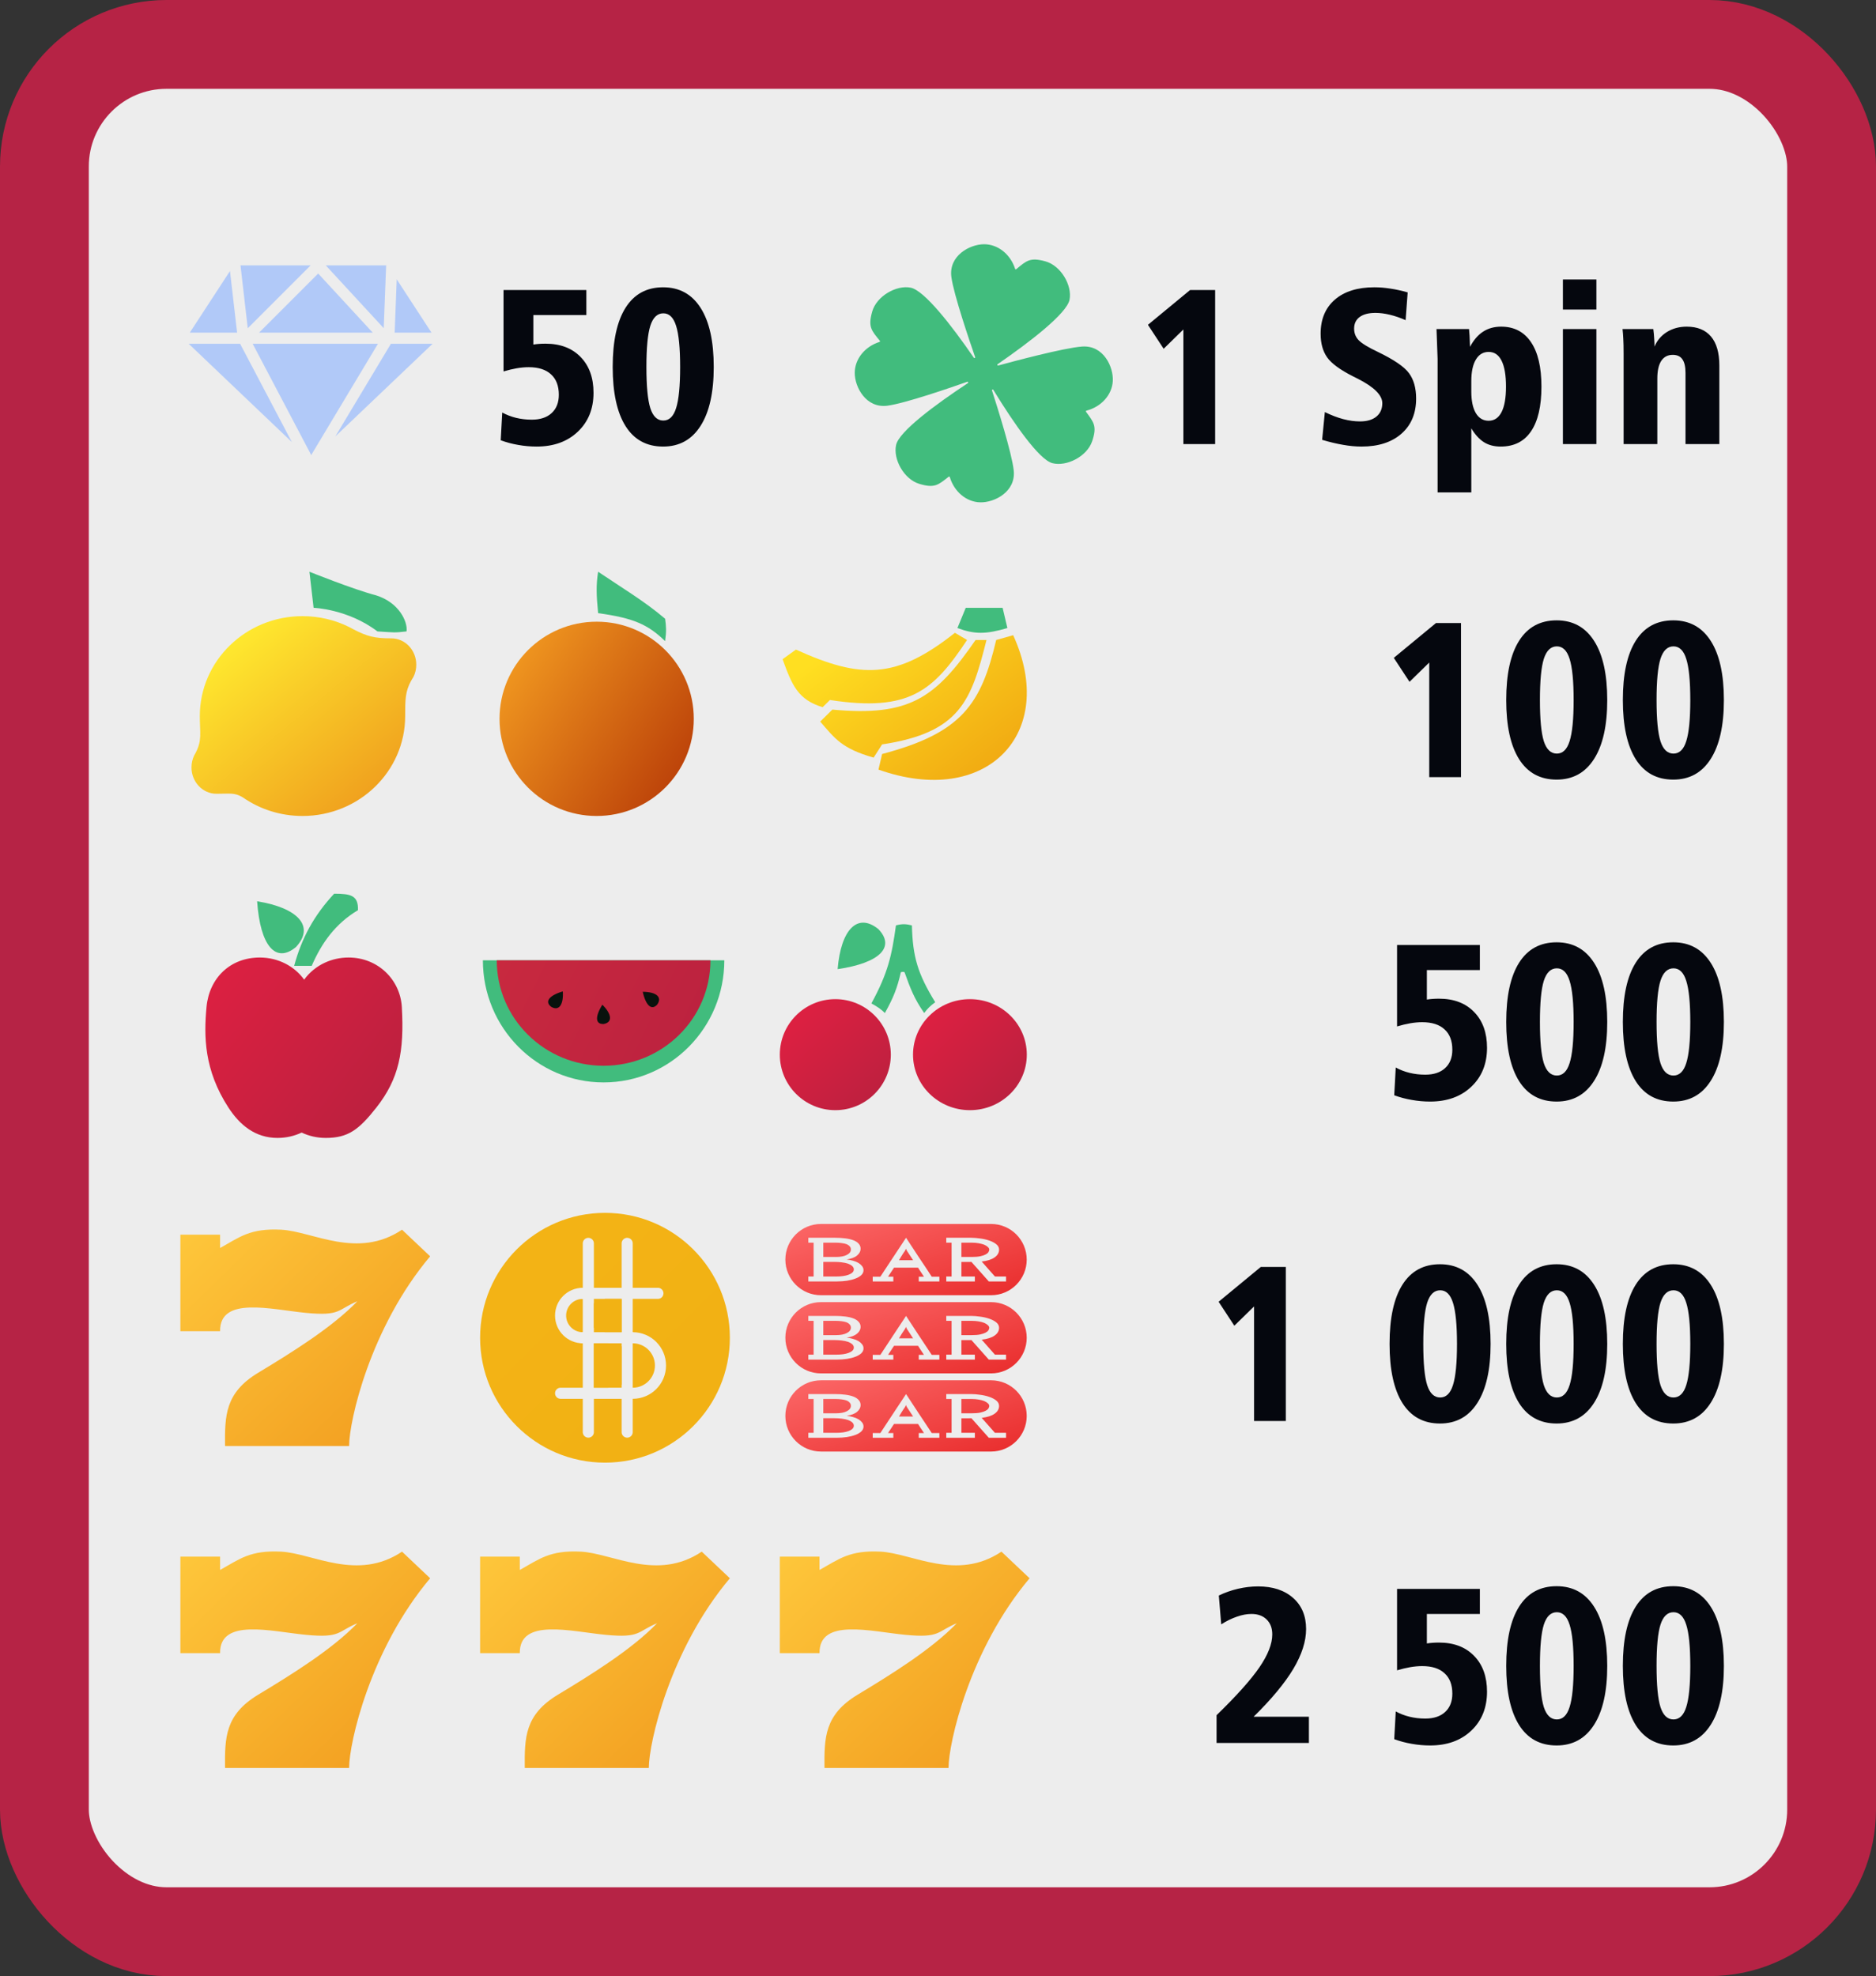 <svg width="169" height="178" viewBox="0 0 169 178" fill="none" xmlns="http://www.w3.org/2000/svg">
<rect x="0" y="0" width="169" height="178" fill="#333333" stroke="none"/>
<rect x="4" y="4" width="161" height="170" rx="11" fill="#EDEDED" stroke="#B62345" stroke-width="8"/>
<path d="M31.449 159.25C31.449 157.001 33.349 148.579 38.75 142.165L36.217 139.767C32.194 142.464 28.171 139.917 25.339 139.767C22.508 139.618 21.566 140.456 19.826 141.416V140.217H16.25V148.909H19.826C19.784 145.718 24.445 146.961 27.575 147.261C30.704 147.56 30.391 146.964 32.194 146.212C29.907 148.586 26.233 150.857 23.253 152.656C20.273 154.454 20.25 156.525 20.273 159.25H31.449Z" fill="url(#paint0_linear_1_93)"/>
<path d="M58.449 159.25C58.449 157.001 60.349 148.579 65.75 142.165L63.217 139.767C59.194 142.464 55.17 139.917 52.339 139.767C49.508 139.618 48.566 140.456 46.826 141.416V140.217H43.25V148.909H46.826C46.784 145.718 51.445 146.961 54.575 147.261C57.704 147.56 57.391 146.964 59.194 146.212C56.907 148.586 53.233 150.857 50.253 152.656C47.273 154.454 47.25 156.525 47.273 159.25H58.449Z" fill="url(#paint1_linear_1_93)"/>
<path d="M85.449 159.25C85.449 157.001 87.349 148.579 92.75 142.165L90.217 139.767C86.194 142.464 82.171 139.917 79.339 139.767C76.508 139.618 75.566 140.456 73.826 141.416V140.217H70.25V148.909H73.826C73.784 145.718 78.445 146.961 81.575 147.261C84.704 147.56 84.391 146.964 86.194 146.212C83.907 148.586 80.233 150.857 77.253 152.656C74.273 154.454 74.25 156.525 74.273 159.25H85.449Z" fill="url(#paint2_linear_1_93)"/>
<path d="M112.934 154.637H117.914V157H109.594V154.5C111.391 152.755 112.676 151.32 113.451 150.193C114.226 149.061 114.613 148.071 114.613 147.225C114.613 146.658 114.444 146.209 114.105 145.877C113.767 145.545 113.311 145.379 112.738 145.379C112.328 145.379 111.892 145.46 111.43 145.623C110.967 145.779 110.495 146.01 110.014 146.316L109.799 143.719C110.333 143.458 110.906 143.257 111.518 143.113C112.13 142.97 112.735 142.898 113.334 142.898C114.656 142.898 115.707 143.243 116.488 143.934C117.27 144.624 117.66 145.558 117.66 146.736C117.66 147.843 117.276 149.041 116.508 150.33C115.74 151.613 114.548 153.048 112.934 154.637ZM125.854 143.123H133.314V145.379H128.539V148.035C128.708 148.009 128.881 147.99 129.057 147.977C129.239 147.964 129.431 147.957 129.633 147.957C130.967 147.957 132.022 148.357 132.797 149.158C133.572 149.952 133.959 151.027 133.959 152.381C133.959 153.826 133.487 154.995 132.543 155.887C131.605 156.779 130.368 157.225 128.832 157.225C128.279 157.225 127.729 157.176 127.182 157.078C126.641 156.987 126.114 156.847 125.6 156.658L125.736 154.158C126.114 154.367 126.527 154.526 126.977 154.637C127.432 154.747 127.904 154.803 128.393 154.803C129.161 154.803 129.76 154.604 130.189 154.207C130.619 153.81 130.834 153.26 130.834 152.557C130.834 151.756 130.6 151.144 130.131 150.721C129.669 150.291 128.998 150.076 128.119 150.076C127.774 150.076 127.413 150.109 127.035 150.174C126.664 150.239 126.27 150.333 125.854 150.457V143.123ZM140.248 145.223C139.708 145.223 139.317 145.597 139.076 146.346C138.842 147.088 138.725 148.325 138.725 150.057C138.725 151.788 138.842 153.025 139.076 153.768C139.317 154.51 139.708 154.881 140.248 154.881C140.782 154.881 141.166 154.507 141.4 153.758C141.641 153.003 141.762 151.769 141.762 150.057C141.762 148.344 141.641 147.111 141.4 146.355C141.166 145.6 140.782 145.223 140.248 145.223ZM140.229 142.879C141.693 142.879 142.82 143.497 143.607 144.734C144.395 145.965 144.789 147.739 144.789 150.057C144.789 152.361 144.392 154.132 143.598 155.369C142.81 156.606 141.687 157.225 140.229 157.225C138.751 157.225 137.624 156.613 136.85 155.389C136.075 154.158 135.688 152.381 135.688 150.057C135.688 147.719 136.075 145.939 136.85 144.715C137.624 143.491 138.751 142.879 140.229 142.879ZM150.756 145.223C150.215 145.223 149.825 145.597 149.584 146.346C149.35 147.088 149.232 148.325 149.232 150.057C149.232 151.788 149.35 153.025 149.584 153.768C149.825 154.51 150.215 154.881 150.756 154.881C151.29 154.881 151.674 154.507 151.908 153.758C152.149 153.003 152.27 151.769 152.27 150.057C152.27 148.344 152.149 147.111 151.908 146.355C151.674 145.6 151.29 145.223 150.756 145.223ZM150.736 142.879C152.201 142.879 153.327 143.497 154.115 144.734C154.903 145.965 155.297 147.739 155.297 150.057C155.297 152.361 154.9 154.132 154.105 155.369C153.318 156.606 152.195 157.225 150.736 157.225C149.258 157.225 148.132 156.613 147.357 155.389C146.583 154.158 146.195 152.381 146.195 150.057C146.195 147.719 146.583 145.939 147.357 144.715C148.132 143.491 149.258 142.879 150.736 142.879Z" fill="#05070E"/>
<path d="M65.75 120.5C65.75 126.713 60.713 131.75 54.5 131.75C48.287 131.75 43.25 126.713 43.25 120.5C43.25 114.287 48.287 109.25 54.5 109.25C60.713 109.25 65.75 114.287 65.75 120.5Z" fill="url(#paint3_linear_1_93)"/>
<path d="M53 112V129" stroke="#EDEDED" stroke-linecap="round"/>
<path d="M56.5 112V129" stroke="#EDEDED" stroke-linecap="round"/>
<line x1="59.268" y1="116.5" x2="52.5" y2="116.5" stroke="#EDEDED" stroke-linecap="round"/>
<line x1="56.857" y1="120.5" x2="52.5" y2="120.5" stroke="#EDEDED" stroke-linecap="round"/>
<line x1="56.75" y1="125.5" x2="50.5" y2="125.5" stroke="#EDEDED" stroke-linecap="round"/>
<path d="M52.5 116.5C53.605 116.5 54.5 117.395 54.5 118.5C54.5 119.605 53.605 120.5 52.5 120.5C51.395 120.5 50.5 119.605 50.5 118.5C50.5 117.395 51.395 116.5 52.5 116.5Z" stroke="#EDEDED" stroke-linejoin="round"/>
<path d="M57 120.5C58.381 120.5 59.5 121.619 59.5 123C59.5 124.381 58.381 125.5 57 125.5C55.619 125.5 54.5 124.381 54.5 123C54.5 121.619 55.619 120.5 57 120.5Z" stroke="#EDEDED" stroke-linejoin="round"/>
<rect x="53.5" y="121" width="2.5" height="4" fill="#F2B114"/>
<rect x="53.5" y="117" width="2.5" height="3" fill="#F2B214"/>
<path fill-rule="evenodd" clip-rule="evenodd" d="M73.96 124.331C72.187 124.331 70.75 125.768 70.75 127.54C70.75 129.313 72.187 130.75 73.96 130.75H89.283C91.055 130.75 92.492 129.313 92.492 127.54C92.492 125.768 91.055 124.331 89.283 124.331H73.96ZM80.476 129.083V129.508H78.619V129.083H79.305C79.69 128.492 80.074 127.908 80.459 127.331C80.849 126.75 81.237 126.164 81.622 125.573C82.006 126.164 82.391 126.75 82.776 127.331C83.166 127.908 83.554 128.492 83.938 129.083H84.624V129.508H82.767V129.083H83.236C83.119 128.904 83.002 128.726 82.885 128.551C82.824 128.456 82.763 128.361 82.702 128.265H80.539L80.35 128.551L79.999 129.083H80.476ZM81.53 126.74C81.535 126.729 81.544 126.711 81.555 126.686C81.572 126.661 81.591 126.62 81.613 126.562L81.697 126.74L82.257 127.594H80.986C81.064 127.469 81.148 127.331 81.237 127.18C81.332 127.026 81.429 126.879 81.53 126.74ZM87.82 129.508V129.064H86.607V127.754H87.054H87.277C87.334 127.75 87.412 127.748 87.511 127.748L89.076 129.508H90.629V129.064H89.629L88.437 127.715C88.948 127.655 89.334 127.531 89.597 127.344C89.866 127.156 90.001 126.922 90.001 126.641C90.001 126.45 89.916 126.287 89.746 126.152C89.576 126.017 89.363 125.907 89.107 125.821C88.852 125.734 88.575 125.673 88.278 125.635C87.987 125.594 87.721 125.573 87.48 125.573H85.245V126.017H85.724V129.064H85.245V129.508H87.82ZM86.607 126.017H87.543C87.763 126.017 87.969 126.034 88.16 126.068C88.359 126.102 88.529 126.147 88.671 126.203C88.806 126.263 88.912 126.33 88.99 126.405C89.076 126.48 89.118 126.559 89.118 126.641C89.118 126.712 89.093 126.787 89.044 126.866C88.994 126.945 88.909 127.016 88.788 127.08C88.668 127.143 88.504 127.198 88.299 127.243C88.1 127.284 87.845 127.304 87.533 127.304H86.607V126.017ZM76.295 129.446C76.007 129.487 75.712 129.508 75.41 129.508H72.82V129.064H73.294V126.017H72.82V125.573H75.221C75.565 125.573 75.877 125.592 76.158 125.629C76.446 125.667 76.692 125.725 76.895 125.804C77.092 125.882 77.246 125.985 77.358 126.113C77.471 126.236 77.527 126.384 77.527 126.557C77.527 126.789 77.421 126.993 77.211 127.169C77.007 127.346 76.695 127.465 76.274 127.529C76.47 127.552 76.66 127.589 76.842 127.642C77.032 127.694 77.197 127.761 77.337 127.844C77.471 127.926 77.579 128.022 77.664 128.131C77.748 128.239 77.79 128.361 77.79 128.496C77.79 128.665 77.723 128.813 77.59 128.94C77.457 129.064 77.281 129.167 77.064 129.249C76.839 129.335 76.583 129.401 76.295 129.446ZM75.189 127.748H74.168V129.064H75.337C75.554 129.064 75.758 129.05 75.947 129.024C76.137 128.998 76.305 128.957 76.453 128.901C76.593 128.848 76.706 128.783 76.79 128.704C76.874 128.625 76.916 128.531 76.916 128.423C76.916 128.307 76.867 128.206 76.769 128.119C76.67 128.033 76.544 127.962 76.39 127.906C76.228 127.853 76.042 127.814 75.832 127.788C75.621 127.761 75.407 127.748 75.189 127.748ZM75.284 126.017H74.168V127.304H75.305C75.719 127.304 76.046 127.243 76.284 127.119C76.53 126.995 76.653 126.832 76.653 126.63C76.653 126.514 76.614 126.416 76.537 126.338C76.467 126.255 76.365 126.19 76.232 126.141C76.112 126.1 75.972 126.07 75.811 126.051C75.649 126.029 75.474 126.017 75.284 126.017Z" fill="url(#paint4_linear_1_93)"/>
<path fill-rule="evenodd" clip-rule="evenodd" d="M73.96 117.291C72.187 117.291 70.75 118.728 70.75 120.5C70.75 122.273 72.187 123.71 73.96 123.71H89.283C91.055 123.71 92.492 122.273 92.492 120.5C92.492 118.728 91.055 117.291 89.283 117.291H73.96ZM80.476 122.042V122.467H78.619V122.042H79.305C79.69 121.451 80.074 120.867 80.459 120.29C80.849 119.71 81.237 119.124 81.622 118.533C82.006 119.124 82.391 119.71 82.776 120.29C83.166 120.867 83.554 121.451 83.938 122.042H84.624V122.467H82.767V122.042H83.236C83.119 121.863 83.002 121.686 82.885 121.51C82.824 121.416 82.763 121.32 82.702 121.225H80.539L80.35 121.51L79.999 122.042H80.476ZM81.53 119.699C81.535 119.688 81.544 119.67 81.555 119.645C81.572 119.62 81.591 119.579 81.613 119.522L81.697 119.699L82.257 120.554H80.986C81.064 120.428 81.148 120.29 81.237 120.14C81.332 119.986 81.429 119.839 81.53 119.699ZM87.82 122.467V122.023H86.607V120.713H87.054H87.277C87.334 120.71 87.412 120.708 87.511 120.708L89.076 122.467H90.629V122.023H89.629L88.437 120.674C88.948 120.614 89.334 120.491 89.597 120.303C89.866 120.116 90.001 119.882 90.001 119.601C90.001 119.41 89.916 119.247 89.746 119.112C89.576 118.977 89.363 118.866 89.107 118.78C88.852 118.694 88.575 118.632 88.278 118.595C87.987 118.553 87.721 118.533 87.48 118.533H85.245V118.977H85.724V122.023H85.245V122.467H87.82ZM86.607 118.977H87.543C87.763 118.977 87.969 118.994 88.16 119.027C88.359 119.061 88.529 119.106 88.671 119.162C88.806 119.222 88.912 119.29 88.99 119.365C89.076 119.439 89.118 119.518 89.118 119.601C89.118 119.672 89.093 119.747 89.044 119.825C88.994 119.904 88.909 119.975 88.788 120.039C88.668 120.103 88.504 120.157 88.299 120.202C88.1 120.243 87.845 120.264 87.533 120.264H86.607V118.977ZM76.295 122.405C76.007 122.446 75.712 122.467 75.41 122.467H72.82V122.023H73.294V118.977H72.82V118.533H75.221C75.565 118.533 75.877 118.551 76.158 118.589C76.446 118.626 76.692 118.684 76.895 118.763C77.092 118.842 77.246 118.945 77.358 119.072C77.471 119.196 77.527 119.344 77.527 119.516C77.527 119.749 77.421 119.953 77.211 120.129C77.007 120.305 76.695 120.425 76.274 120.489C76.47 120.511 76.66 120.549 76.842 120.601C77.032 120.654 77.197 120.721 77.337 120.803C77.471 120.886 77.579 120.981 77.664 121.09C77.748 121.199 77.79 121.32 77.79 121.455C77.79 121.624 77.723 121.772 77.59 121.899C77.457 122.023 77.281 122.126 77.064 122.209C76.839 122.295 76.583 122.36 76.295 122.405ZM75.189 120.708H74.168V122.023H75.337C75.554 122.023 75.758 122.01 75.947 121.984C76.137 121.957 76.305 121.916 76.453 121.86C76.593 121.808 76.706 121.742 76.79 121.663C76.874 121.585 76.916 121.491 76.916 121.382C76.916 121.266 76.867 121.165 76.769 121.079C76.67 120.993 76.544 120.921 76.39 120.865C76.228 120.813 76.042 120.773 75.832 120.747C75.621 120.721 75.407 120.708 75.189 120.708ZM75.284 118.977H74.168V120.264H75.305C75.719 120.264 76.046 120.202 76.284 120.078C76.53 119.955 76.653 119.792 76.653 119.589C76.653 119.473 76.614 119.376 76.537 119.297C76.467 119.215 76.365 119.149 76.232 119.1C76.112 119.059 75.972 119.029 75.811 119.01C75.649 118.988 75.474 118.977 75.284 118.977Z" fill="url(#paint5_linear_1_93)"/>
<path fill-rule="evenodd" clip-rule="evenodd" d="M73.96 110.25C72.187 110.25 70.75 111.687 70.75 113.46C70.75 115.232 72.187 116.669 73.96 116.669H89.283C91.055 116.669 92.492 115.232 92.492 113.46C92.492 111.687 91.055 110.25 89.283 110.25H73.96ZM80.476 115.002V115.427H78.619V115.002H79.305C79.69 114.411 80.074 113.827 80.459 113.25C80.849 112.669 81.237 112.083 81.622 111.492C82.006 112.083 82.391 112.669 82.776 113.25C83.166 113.827 83.554 114.411 83.938 115.002H84.624V115.427H82.767V115.002H83.236C83.119 114.823 83.002 114.645 82.885 114.47C82.824 114.375 82.763 114.28 82.702 114.184H80.539L80.35 114.47L79.999 115.002H80.476ZM81.53 112.659C81.535 112.648 81.544 112.63 81.555 112.605C81.572 112.58 81.591 112.538 81.613 112.481L81.697 112.659L82.257 113.513H80.986C81.064 113.388 81.148 113.25 81.237 113.099C81.332 112.945 81.429 112.798 81.53 112.659ZM87.82 115.427V114.983H86.607V113.673H87.054H87.277C87.334 113.669 87.412 113.667 87.511 113.667L89.076 115.427H90.629V114.983H89.629L88.437 113.634C88.948 113.574 89.334 113.45 89.597 113.263C89.866 113.075 90.001 112.841 90.001 112.56C90.001 112.369 89.916 112.206 89.746 112.071C89.576 111.936 89.363 111.826 89.107 111.739C88.852 111.653 88.575 111.591 88.278 111.554C87.987 111.513 87.721 111.492 87.48 111.492H85.245V111.936H85.724V114.983H85.245V115.427H87.82ZM86.607 111.936H87.543C87.763 111.936 87.969 111.953 88.16 111.987C88.359 112.021 88.529 112.065 88.671 112.122C88.806 112.182 88.912 112.249 88.99 112.324C89.076 112.399 89.118 112.478 89.118 112.56C89.118 112.631 89.093 112.706 89.044 112.785C88.994 112.864 88.909 112.935 88.788 112.998C88.668 113.062 88.504 113.117 88.299 113.161C88.1 113.203 87.845 113.223 87.533 113.223H86.607V111.936ZM76.295 115.365C76.007 115.406 75.712 115.427 75.41 115.427H72.82V114.983H73.294V111.936H72.82V111.492H75.221C75.565 111.492 75.877 111.511 76.158 111.548C76.446 111.586 76.692 111.644 76.895 111.723C77.092 111.801 77.246 111.904 77.358 112.032C77.471 112.155 77.527 112.303 77.527 112.476C77.527 112.708 77.421 112.912 77.211 113.088C77.007 113.265 76.695 113.384 76.274 113.448C76.47 113.471 76.66 113.508 76.842 113.561C77.032 113.613 77.197 113.68 77.337 113.763C77.471 113.845 77.579 113.941 77.664 114.05C77.748 114.158 77.79 114.28 77.79 114.415C77.79 114.583 77.723 114.731 77.59 114.859C77.457 114.983 77.281 115.086 77.064 115.168C76.839 115.254 76.583 115.32 76.295 115.365ZM75.189 113.667H74.168V114.983H75.337C75.554 114.983 75.758 114.969 75.947 114.943C76.137 114.917 76.305 114.876 76.453 114.82C76.593 114.767 76.706 114.701 76.79 114.623C76.874 114.544 76.916 114.45 76.916 114.342C76.916 114.226 76.867 114.124 76.769 114.038C76.67 113.952 76.544 113.881 76.39 113.825C76.228 113.772 76.042 113.733 75.832 113.707C75.621 113.68 75.407 113.667 75.189 113.667ZM75.284 111.936H74.168V113.223H75.305C75.719 113.223 76.046 113.161 76.284 113.038C76.53 112.914 76.653 112.751 76.653 112.549C76.653 112.433 76.614 112.335 76.537 112.257C76.467 112.174 76.365 112.109 76.232 112.06C76.112 112.019 75.972 111.989 75.811 111.97C75.649 111.947 75.474 111.936 75.284 111.936Z" fill="url(#paint6_linear_1_93)"/>
<path d="M31.449 130.25C31.449 128.001 33.349 119.579 38.75 113.165L36.217 110.767C32.194 113.464 28.171 110.917 25.339 110.767C22.508 110.618 21.566 111.456 19.826 112.416V111.217H16.25V119.909H19.826C19.784 116.718 24.445 117.961 27.575 118.261C30.704 118.56 30.391 117.964 32.194 117.212C29.907 119.586 26.233 121.857 23.253 123.656C20.273 125.454 20.25 127.525 20.273 130.25H31.449Z" fill="url(#paint7_linear_1_93)"/>
<path d="M113.578 114.123H115.834V128H112.973V117.678L111.195 119.416L109.779 117.258L113.578 114.123ZM129.74 116.223C129.2 116.223 128.809 116.597 128.568 117.346C128.334 118.088 128.217 119.325 128.217 121.057C128.217 122.788 128.334 124.025 128.568 124.768C128.809 125.51 129.2 125.881 129.74 125.881C130.274 125.881 130.658 125.507 130.893 124.758C131.133 124.003 131.254 122.769 131.254 121.057C131.254 119.344 131.133 118.111 130.893 117.355C130.658 116.6 130.274 116.223 129.74 116.223ZM129.721 113.879C131.186 113.879 132.312 114.497 133.1 115.734C133.887 116.965 134.281 118.739 134.281 121.057C134.281 123.361 133.884 125.132 133.09 126.369C132.302 127.606 131.179 128.225 129.721 128.225C128.243 128.225 127.117 127.613 126.342 126.389C125.567 125.158 125.18 123.381 125.18 121.057C125.18 118.719 125.567 116.939 126.342 115.715C127.117 114.491 128.243 113.879 129.721 113.879ZM140.248 116.223C139.708 116.223 139.317 116.597 139.076 117.346C138.842 118.088 138.725 119.325 138.725 121.057C138.725 122.788 138.842 124.025 139.076 124.768C139.317 125.51 139.708 125.881 140.248 125.881C140.782 125.881 141.166 125.507 141.4 124.758C141.641 124.003 141.762 122.769 141.762 121.057C141.762 119.344 141.641 118.111 141.4 117.355C141.166 116.6 140.782 116.223 140.248 116.223ZM140.229 113.879C141.693 113.879 142.82 114.497 143.607 115.734C144.395 116.965 144.789 118.739 144.789 121.057C144.789 123.361 144.392 125.132 143.598 126.369C142.81 127.606 141.687 128.225 140.229 128.225C138.751 128.225 137.624 127.613 136.85 126.389C136.075 125.158 135.688 123.381 135.688 121.057C135.688 118.719 136.075 116.939 136.85 115.715C137.624 114.491 138.751 113.879 140.229 113.879ZM150.756 116.223C150.215 116.223 149.825 116.597 149.584 117.346C149.35 118.088 149.232 119.325 149.232 121.057C149.232 122.788 149.35 124.025 149.584 124.768C149.825 125.51 150.215 125.881 150.756 125.881C151.29 125.881 151.674 125.507 151.908 124.758C152.149 124.003 152.27 122.769 152.27 121.057C152.27 119.344 152.149 118.111 151.908 117.355C151.674 116.6 151.29 116.223 150.756 116.223ZM150.736 113.879C152.201 113.879 153.327 114.497 154.115 115.734C154.903 116.965 155.297 118.739 155.297 121.057C155.297 123.361 154.9 125.132 154.105 126.369C153.318 127.606 152.195 128.225 150.736 128.225C149.258 128.225 148.132 127.613 147.357 126.389C146.583 125.158 146.195 123.381 146.195 121.057C146.195 118.719 146.583 116.939 147.357 115.715C148.132 114.491 149.258 113.879 150.736 113.879Z" fill="#05070E"/>
<path d="M29.343 102.5C28.562 102.5 27.825 102.326 27.173 102.018C26.521 102.326 25.783 102.5 25.002 102.5C23.006 102.5 21.61 101.356 20.571 99.754C18.38 96.373 18.36 93.345 18.604 90.713C18.847 88.081 20.752 86.25 23.402 86.25C25.071 86.25 26.541 87.043 27.401 88.245C27.869 87.591 28.518 87.058 29.281 86.708C29.92 86.415 30.639 86.25 31.4 86.25C34.05 86.25 36.059 88.252 36.199 90.713C36.426 94.718 35.94 97.174 33.913 99.754C32.313 101.789 31.34 102.5 29.343 102.5Z" fill="url(#paint8_linear_1_93)"/>
<path d="M23.163 81.184C23.444 85.243 24.851 86.804 26.653 85.313C28.385 83.468 26.879 81.779 23.163 81.184Z" fill="#41BC7D"/>
<path d="M30.103 80.5C31.621 80.503 32.285 80.663 32.249 81.983C30.213 83.202 28.973 84.936 28.081 87H26.5C27.164 84.531 28.271 82.47 30.103 80.5Z" fill="#41BC7D"/>
<circle cx="75.25" cy="95" r="5" fill="url(#paint9_linear_1_93)"/>
<ellipse cx="87.375" cy="95" rx="5.125" ry="5" fill="url(#paint10_linear_1_93)"/>
<path d="M82.149 83.356C81.629 83.236 81.328 83.194 80.712 83.356C80.333 86.086 80.002 87.62 78.5 90.385C79.075 90.704 79.353 90.891 79.716 91.25C80.514 89.812 80.825 88.992 81.154 87.574C81.154 87.574 81.356 87.506 81.486 87.574C82.028 89.083 82.344 89.924 83.255 91.25C83.587 90.816 83.806 90.604 84.25 90.277C82.664 87.697 82.221 86.174 82.149 83.356Z" fill="#41BC7D"/>
<path d="M75.458 87.298C79.29 86.736 80.669 85.287 79.123 83.685C77.245 82.175 75.752 83.728 75.458 87.298Z" fill="#41BC7D"/>
<path d="M65.25 86.5C65.25 92.575 60.381 97.5 54.375 97.5C48.369 97.5 43.5 92.575 43.5 86.5H65.25Z" fill="#41BC7D"/>
<path d="M64 86.5C64 91.747 59.691 96 54.375 96C49.059 96 44.75 91.747 44.75 86.5H64Z" fill="url(#paint11_linear_1_93)"/>
<path d="M54.264 90.5C53.571 91.612 53.643 92.285 54.395 92.236C55.195 92.082 55.121 91.357 54.264 90.5Z" fill="#09120D"/>
<path d="M57.9 89.336C58.189 90.614 58.713 91.042 59.214 90.479C59.675 89.806 59.112 89.343 57.9 89.336Z" fill="#09120D"/>
<path d="M50.701 89.3C49.446 89.676 49.056 90.229 49.652 90.689C50.355 91.102 50.778 90.509 50.701 89.3Z" fill="#09120D"/>
<path d="M125.854 85.123H133.314V87.379H128.539V90.035C128.708 90.009 128.881 89.99 129.057 89.977C129.239 89.963 129.431 89.957 129.633 89.957C130.967 89.957 132.022 90.357 132.797 91.158C133.572 91.953 133.959 93.027 133.959 94.381C133.959 95.826 133.487 96.995 132.543 97.887C131.605 98.779 130.368 99.225 128.832 99.225C128.279 99.225 127.729 99.176 127.182 99.078C126.641 98.987 126.114 98.847 125.6 98.658L125.736 96.158C126.114 96.367 126.527 96.526 126.977 96.637C127.432 96.747 127.904 96.803 128.393 96.803C129.161 96.803 129.76 96.604 130.189 96.207C130.619 95.81 130.834 95.26 130.834 94.557C130.834 93.756 130.6 93.144 130.131 92.721C129.669 92.291 128.998 92.076 128.119 92.076C127.774 92.076 127.413 92.109 127.035 92.174C126.664 92.239 126.27 92.333 125.854 92.457V85.123ZM140.248 87.223C139.708 87.223 139.317 87.597 139.076 88.346C138.842 89.088 138.725 90.325 138.725 92.057C138.725 93.788 138.842 95.025 139.076 95.768C139.317 96.51 139.708 96.881 140.248 96.881C140.782 96.881 141.166 96.507 141.4 95.758C141.641 95.003 141.762 93.769 141.762 92.057C141.762 90.344 141.641 89.111 141.4 88.356C141.166 87.6 140.782 87.223 140.248 87.223ZM140.229 84.879C141.693 84.879 142.82 85.497 143.607 86.734C144.395 87.965 144.789 89.739 144.789 92.057C144.789 94.361 144.392 96.132 143.598 97.369C142.81 98.606 141.687 99.225 140.229 99.225C138.751 99.225 137.624 98.613 136.85 97.389C136.075 96.158 135.688 94.381 135.688 92.057C135.688 89.719 136.075 87.939 136.85 86.715C137.624 85.491 138.751 84.879 140.229 84.879ZM150.756 87.223C150.215 87.223 149.825 87.597 149.584 88.346C149.35 89.088 149.232 90.325 149.232 92.057C149.232 93.788 149.35 95.025 149.584 95.768C149.825 96.51 150.215 96.881 150.756 96.881C151.29 96.881 151.674 96.507 151.908 95.758C152.149 95.003 152.27 93.769 152.27 92.057C152.27 90.344 152.149 89.111 151.908 88.356C151.674 87.6 151.29 87.223 150.756 87.223ZM150.736 84.879C152.201 84.879 153.327 85.497 154.115 86.734C154.903 87.965 155.297 89.739 155.297 92.057C155.297 94.361 154.9 96.132 154.105 97.369C153.318 98.606 152.195 99.225 150.736 99.225C149.258 99.225 148.132 98.613 147.357 97.389C146.583 96.158 146.195 94.381 146.195 92.057C146.195 89.719 146.583 87.939 147.357 86.715C148.132 85.491 149.258 84.879 150.736 84.879Z" fill="#05070E"/>
<circle cx="53.75" cy="64.75" r="8.75" fill="url(#paint12_linear_1_93)"/>
<path d="M53.882 51.5C53.691 52.733 53.722 53.587 53.882 55.23C57.033 55.668 58.346 56.224 59.917 57.75C60.044 56.84 60.01 56.432 59.917 55.734C58.092 54.175 55.977 52.916 53.882 51.5Z" fill="#41BC7D"/>
<path d="M27.25 73.5C32.359 73.5 36.5 69.471 36.5 64.5C36.5 63.045 36.5 62.291 37.038 61.316C37.101 61.202 37.172 61.086 37.25 60.964C37.41 60.638 37.5 60.268 37.5 59.875C37.5 58.563 36.5 57.5 35.25 57.5L35.222 57.5C33.751 57.508 33.036 57.302 31.889 56.712C31.744 56.637 31.591 56.556 31.43 56.469C30.174 55.849 28.754 55.5 27.25 55.5C22.141 55.5 18 59.529 18 64.5C18 66.031 18.222 66.674 17.62 67.82C17.583 67.89 17.543 67.962 17.5 68.036C17.34 68.362 17.25 68.732 17.25 69.125C17.25 70.437 18.257 71.5 19.5 71.5C20.75 71.5 21.125 71.375 21.875 71.826C23.39 72.88 25.245 73.5 27.25 73.5Z" fill="url(#paint13_linear_1_93)"/>
<path d="M27.875 51.5L28.25 54.75C28.25 54.75 31.336 54.85 34 56.875C35.5 56.966 35.5 57.008 36.625 56.875C36.742 55.992 35.94 54.267 33.875 53.625C31.861 53.103 27.875 51.5 27.875 51.5Z" fill="#41BC7D"/>
<path d="M71.703 58.513C77.569 61.174 80.734 61.19 86.025 57L87.118 57.649C84.088 62.201 81.952 64.159 74.764 63.053L74.108 63.702C71.898 63.025 71.359 61.761 70.5 59.378L71.703 58.513Z" fill="url(#paint14_linear_1_93)"/>
<path d="M74.983 63.918C81.951 64.567 84.279 62.863 87.884 57.649H88.868C87.496 63.096 86.517 65.988 79.465 67.053L78.7 68.242C75.831 67.429 75.209 66.521 73.889 64.999L74.983 63.918Z" fill="url(#paint15_linear_1_93)"/>
<path d="M91.273 57.216C95.318 66.08 88.868 72.782 79.137 69.323L79.465 67.918C86.665 66.018 88.384 63.418 89.742 57.649L91.273 57.216Z" fill="url(#paint16_linear_1_93)"/>
<path d="M90.321 54.75L90.75 56.572C88.778 57.148 87.794 57.138 86.25 56.572L87 54.75H90.321Z" fill="#41BC7D"/>
<path d="M129.359 56.123H131.615V70H128.754V59.678L126.977 61.416L125.561 59.258L129.359 56.123ZM140.248 58.223C139.708 58.223 139.317 58.597 139.076 59.346C138.842 60.088 138.725 61.325 138.725 63.057C138.725 64.788 138.842 66.025 139.076 66.768C139.317 67.51 139.708 67.881 140.248 67.881C140.782 67.881 141.166 67.507 141.4 66.758C141.641 66.003 141.762 64.769 141.762 63.057C141.762 61.344 141.641 60.111 141.4 59.355C141.166 58.6 140.782 58.223 140.248 58.223ZM140.229 55.879C141.693 55.879 142.82 56.497 143.607 57.734C144.395 58.965 144.789 60.739 144.789 63.057C144.789 65.361 144.392 67.132 143.598 68.369C142.81 69.606 141.687 70.225 140.229 70.225C138.751 70.225 137.624 69.613 136.85 68.389C136.075 67.158 135.688 65.381 135.688 63.057C135.688 60.719 136.075 58.939 136.85 57.715C137.624 56.491 138.751 55.879 140.229 55.879ZM150.756 58.223C150.215 58.223 149.825 58.597 149.584 59.346C149.35 60.088 149.232 61.325 149.232 63.057C149.232 64.788 149.35 66.025 149.584 66.768C149.825 67.51 150.215 67.881 150.756 67.881C151.29 67.881 151.674 67.507 151.908 66.758C152.149 66.003 152.27 64.769 152.27 63.057C152.27 61.344 152.149 60.111 151.908 59.355C151.674 58.6 151.29 58.223 150.756 58.223ZM150.736 55.879C152.201 55.879 153.327 56.497 154.115 57.734C154.903 58.965 155.297 60.739 155.297 63.057C155.297 65.361 154.9 67.132 154.105 68.369C153.318 69.606 152.195 70.225 150.736 70.225C149.258 70.225 148.132 69.613 147.357 68.389C146.583 67.158 146.195 65.381 146.195 63.057C146.195 60.719 146.583 58.939 147.357 57.715C148.132 56.491 149.258 55.879 150.736 55.879Z" fill="#05070E"/>
<path d="M45.361 26.123H52.822V28.379H48.047V31.035C48.216 31.009 48.389 30.99 48.565 30.977C48.747 30.963 48.939 30.957 49.141 30.957C50.475 30.957 51.53 31.357 52.305 32.158C53.079 32.953 53.467 34.027 53.467 35.381C53.467 36.826 52.995 37.995 52.051 38.887C51.113 39.779 49.876 40.225 48.34 40.225C47.786 40.225 47.236 40.176 46.69 40.078C46.149 39.987 45.622 39.847 45.107 39.658L45.244 37.158C45.622 37.367 46.035 37.526 46.484 37.637C46.94 37.747 47.412 37.803 47.9 37.803C48.669 37.803 49.268 37.604 49.697 37.207C50.127 36.81 50.342 36.26 50.342 35.557C50.342 34.756 50.107 34.144 49.639 33.721C49.176 33.291 48.506 33.076 47.627 33.076C47.282 33.076 46.921 33.109 46.543 33.174C46.172 33.239 45.778 33.333 45.361 33.457V26.123ZM59.756 28.223C59.215 28.223 58.825 28.597 58.584 29.346C58.35 30.088 58.232 31.325 58.232 33.057C58.232 34.788 58.35 36.025 58.584 36.768C58.825 37.51 59.215 37.881 59.756 37.881C60.29 37.881 60.674 37.507 60.908 36.758C61.149 36.003 61.27 34.769 61.27 33.057C61.27 31.344 61.149 30.111 60.908 29.355C60.674 28.6 60.29 28.223 59.756 28.223ZM59.736 25.879C61.201 25.879 62.328 26.497 63.115 27.734C63.903 28.965 64.297 30.739 64.297 33.057C64.297 35.361 63.9 37.132 63.105 38.369C62.318 39.606 61.195 40.225 59.736 40.225C58.258 40.225 57.132 39.613 56.357 38.389C55.583 37.158 55.195 35.381 55.195 33.057C55.195 30.719 55.583 28.939 56.357 27.715C57.132 26.491 58.258 25.879 59.736 25.879Z" fill="#05070E"/>
<path d="M107.211 26.123H109.467V40H106.605V29.678L104.828 31.416L103.412 29.258L107.211 26.123ZM126.811 26.338L126.625 28.838C126.137 28.623 125.661 28.46 125.199 28.35C124.737 28.239 124.307 28.184 123.91 28.184C123.298 28.184 122.823 28.307 122.484 28.555C122.152 28.802 121.986 29.15 121.986 29.6C121.986 30.016 122.126 30.368 122.406 30.654C122.686 30.941 123.259 31.289 124.125 31.699C125.57 32.396 126.505 33.034 126.928 33.613C127.357 34.193 127.572 34.954 127.572 35.898C127.572 37.233 127.133 38.288 126.254 39.062C125.375 39.837 124.174 40.225 122.65 40.225C122.123 40.225 121.57 40.172 120.99 40.068C120.411 39.971 119.783 39.821 119.105 39.619L119.35 37.119C119.936 37.406 120.489 37.617 121.01 37.754C121.531 37.891 122.032 37.959 122.514 37.959C123.145 37.959 123.637 37.816 123.988 37.529C124.346 37.236 124.525 36.833 124.525 36.318C124.525 35.596 123.786 34.86 122.309 34.111C122.126 34.02 121.99 33.952 121.898 33.906C120.727 33.314 119.945 32.741 119.555 32.188C119.164 31.634 118.969 30.924 118.969 30.059C118.969 28.756 119.395 27.734 120.248 26.992C121.107 26.25 122.296 25.879 123.812 25.879C124.275 25.879 124.753 25.918 125.248 25.996C125.743 26.068 126.264 26.182 126.811 26.338ZM132.543 38.584V44.355H129.506V32.324C129.506 32.227 129.49 31.771 129.457 30.957C129.438 30.423 129.421 29.984 129.408 29.639H132.338C132.357 29.808 132.374 30.01 132.387 30.244C132.4 30.479 132.413 30.811 132.426 31.24C132.758 30.622 133.152 30.166 133.607 29.873C134.07 29.574 134.61 29.424 135.229 29.424C136.394 29.424 137.289 29.886 137.914 30.811C138.546 31.735 138.861 33.073 138.861 34.824C138.861 36.589 138.549 37.93 137.924 38.848C137.305 39.766 136.394 40.225 135.189 40.225C134.604 40.225 134.102 40.094 133.686 39.834C133.269 39.574 132.888 39.157 132.543 38.584ZM132.543 35.264C132.543 36.103 132.68 36.755 132.953 37.217C133.227 37.672 133.611 37.9 134.105 37.9C134.613 37.9 135.001 37.64 135.268 37.119C135.535 36.598 135.668 35.833 135.668 34.824C135.668 33.796 135.535 33.018 135.268 32.49C135.007 31.963 134.62 31.699 134.105 31.699C133.611 31.699 133.227 31.93 132.953 32.393C132.68 32.848 132.543 33.496 132.543 34.336V35.264ZM140.795 29.639H143.812V40H140.795V29.639ZM140.795 25.176H143.812V27.881H140.795V25.176ZM154.887 32.92V40H151.84V33.603C151.84 33.037 151.745 32.624 151.557 32.363C151.374 32.096 151.085 31.963 150.688 31.963C150.238 31.963 149.893 32.145 149.652 32.51C149.418 32.874 149.301 33.405 149.301 34.102V40H146.264V31.885C146.264 31.286 146.254 30.83 146.234 30.518C146.221 30.205 146.199 29.912 146.166 29.639H148.939C148.979 29.951 149.005 30.238 149.018 30.498C149.037 30.752 149.047 30.993 149.047 31.221C149.281 30.661 149.656 30.221 150.17 29.902C150.691 29.583 151.283 29.424 151.947 29.424C152.904 29.424 153.633 29.72 154.135 30.312C154.636 30.905 154.887 31.774 154.887 32.92Z" fill="#05070E"/>
<path fill-rule="evenodd" clip-rule="evenodd" d="M34.568 29.561L34.786 23.902L34.92 23.907L34.917 23.902H29.345L34.568 29.561ZM27.984 23.902H21.666L22.319 29.567L27.984 23.902L27.984 23.902ZM28.663 24.638L23.335 29.966H33.581L28.663 24.638ZM17 30.966H21.631L26.289 39.815L17 30.966ZM28.043 41C28.055 40.964 28.07 40.929 28.091 40.895L34.048 30.966H22.761L28.043 41ZM30.206 39.314L38.969 30.966H35.18L35.205 30.981L34.948 31.41L30.206 39.314ZM35.554 29.966H38.873L35.738 25.161L35.554 29.966ZM17.096 29.966L20.718 24.414L21.359 29.966H17.096Z" fill="#B1C9F8" fill-opacity="0.99"/>
<path d="M79.262 30.696C79.292 30.731 79.275 30.785 79.231 30.799C77.923 31.212 77.007 32.327 77 33.579C76.993 34.861 78.008 36.79 79.933 36.545C81.507 36.344 85.671 34.907 87.136 34.39C87.207 34.364 87.256 34.466 87.193 34.508C84.225 36.469 80.996 38.866 80.725 40.079C80.44 41.355 81.426 43.172 82.828 43.588C84.193 43.994 84.514 43.691 85.461 42.94C85.497 42.911 85.551 42.929 85.564 42.973C85.954 44.287 87.054 45.221 88.306 45.249C89.589 45.278 91.535 44.295 91.321 42.367C91.148 40.799 89.844 36.663 89.363 35.17C89.339 35.098 89.443 35.05 89.483 35.115C91.333 38.143 93.602 41.406 94.802 41.719C96.067 42.051 97.919 41.132 98.386 39.746C98.841 38.397 98.55 38.065 97.834 37.092C97.806 37.055 97.826 37.002 97.871 36.99C99.198 36.648 100.172 35.583 100.246 34.333C100.321 33.053 99.41 31.072 97.474 31.216C95.829 31.337 91.259 32.56 89.923 32.925C89.853 32.944 89.811 32.849 89.87 32.808C92.831 30.764 96.101 28.238 96.349 27.001C96.605 25.719 95.579 23.924 94.168 23.539C92.794 23.164 92.48 23.474 91.55 24.246C91.515 24.275 91.461 24.259 91.447 24.215C91.027 22.91 89.907 22 88.654 22C87.371 22 85.448 23.026 85.704 24.949C85.916 26.538 87.353 30.751 87.846 32.169C87.871 32.24 87.771 32.288 87.729 32.226C85.715 29.289 83.268 26.166 82.045 25.914C80.764 25.651 78.963 26.666 78.57 28.074C78.187 29.446 78.496 29.762 79.262 30.696Z" fill="#41BC7D"/>
<defs>
<linearGradient id="paint0_linear_1_93" x1="16.25" y1="139.75" x2="35.136" y2="159.124" gradientUnits="userSpaceOnUse">
<stop stop-color="#FEC73B"/>
<stop offset="1" stop-color="#F29E20"/>
</linearGradient>
<linearGradient id="paint1_linear_1_93" x1="43.25" y1="139.75" x2="62.136" y2="159.124" gradientUnits="userSpaceOnUse">
<stop stop-color="#FEC73B"/>
<stop offset="1" stop-color="#F29E20"/>
</linearGradient>
<linearGradient id="paint2_linear_1_93" x1="70.25" y1="139.75" x2="89.136" y2="159.124" gradientUnits="userSpaceOnUse">
<stop stop-color="#FEC73B"/>
<stop offset="1" stop-color="#F29E20"/>
</linearGradient>
<linearGradient id="paint3_linear_1_93" x1="43.25" y1="109.25" x2="65.75" y2="131.75" gradientUnits="userSpaceOnUse">
<stop stop-color="#F3B415"/>
<stop offset="1" stop-color="#F2B014"/>
</linearGradient>
<linearGradient id="paint4_linear_1_93" x1="70.543" y1="124.46" x2="74.523" y2="136.869" gradientUnits="userSpaceOnUse">
<stop stop-color="#FC6868"/>
<stop offset="1" stop-color="#E82A2A"/>
</linearGradient>
<linearGradient id="paint5_linear_1_93" x1="70.543" y1="117.42" x2="74.523" y2="129.829" gradientUnits="userSpaceOnUse">
<stop stop-color="#FC6868"/>
<stop offset="1" stop-color="#E82A2A"/>
</linearGradient>
<linearGradient id="paint6_linear_1_93" x1="70.543" y1="110.38" x2="74.523" y2="122.788" gradientUnits="userSpaceOnUse">
<stop stop-color="#FC6868"/>
<stop offset="1" stop-color="#E82A2A"/>
</linearGradient>
<linearGradient id="paint7_linear_1_93" x1="16.25" y1="110.75" x2="35.136" y2="130.124" gradientUnits="userSpaceOnUse">
<stop stop-color="#FEC73B"/>
<stop offset="1" stop-color="#F29E20"/>
</linearGradient>
<linearGradient id="paint8_linear_1_93" x1="19.3" y1="87.852" x2="35.086" y2="100.072" gradientUnits="userSpaceOnUse">
<stop stop-color="#DC2041"/>
<stop offset="1" stop-color="#BB203F"/>
</linearGradient>
<linearGradient id="paint9_linear_1_93" x1="71.527" y1="92.128" x2="78.973" y2="100" gradientUnits="userSpaceOnUse">
<stop stop-color="#DC2041"/>
<stop offset="1" stop-color="#BB203F"/>
</linearGradient>
<linearGradient id="paint10_linear_1_93" x1="83.668" y1="91.702" x2="91.117" y2="99.12" gradientUnits="userSpaceOnUse">
<stop stop-color="#DC2041"/>
<stop offset="1" stop-color="#BB203F"/>
</linearGradient>
<linearGradient id="paint11_linear_1_93" x1="44.75" y1="86.5" x2="63.979" y2="96.041" gradientUnits="userSpaceOnUse">
<stop stop-color="#C8293F"/>
<stop offset="1" stop-color="#BB213F"/>
</linearGradient>
<linearGradient id="paint12_linear_1_93" x1="46.424" y1="59.663" x2="62.5" y2="70.244" gradientUnits="userSpaceOnUse">
<stop stop-color="#EF951F"/>
<stop offset="1" stop-color="#B93D08"/>
<stop offset="1" stop-color="#C84D04"/>
</linearGradient>
<linearGradient id="paint13_linear_1_93" x1="21" y1="57.125" x2="33.125" y2="71.75" gradientUnits="userSpaceOnUse">
<stop stop-color="#FFEA2F"/>
<stop offset="1" stop-color="#F0A11E"/>
</linearGradient>
<linearGradient id="paint14_linear_1_93" x1="78.153" y1="55.811" x2="89.687" y2="70.747" gradientUnits="userSpaceOnUse">
<stop stop-color="#FFDF21"/>
<stop offset="1" stop-color="#F0A611"/>
</linearGradient>
<linearGradient id="paint15_linear_1_93" x1="78.153" y1="55.811" x2="89.687" y2="70.747" gradientUnits="userSpaceOnUse">
<stop stop-color="#FFDF21"/>
<stop offset="1" stop-color="#F0A611"/>
</linearGradient>
<linearGradient id="paint16_linear_1_93" x1="78.153" y1="55.811" x2="89.687" y2="70.747" gradientUnits="userSpaceOnUse">
<stop stop-color="#FFDF21"/>
<stop offset="1" stop-color="#F0A611"/>
</linearGradient>
</defs>
</svg>
